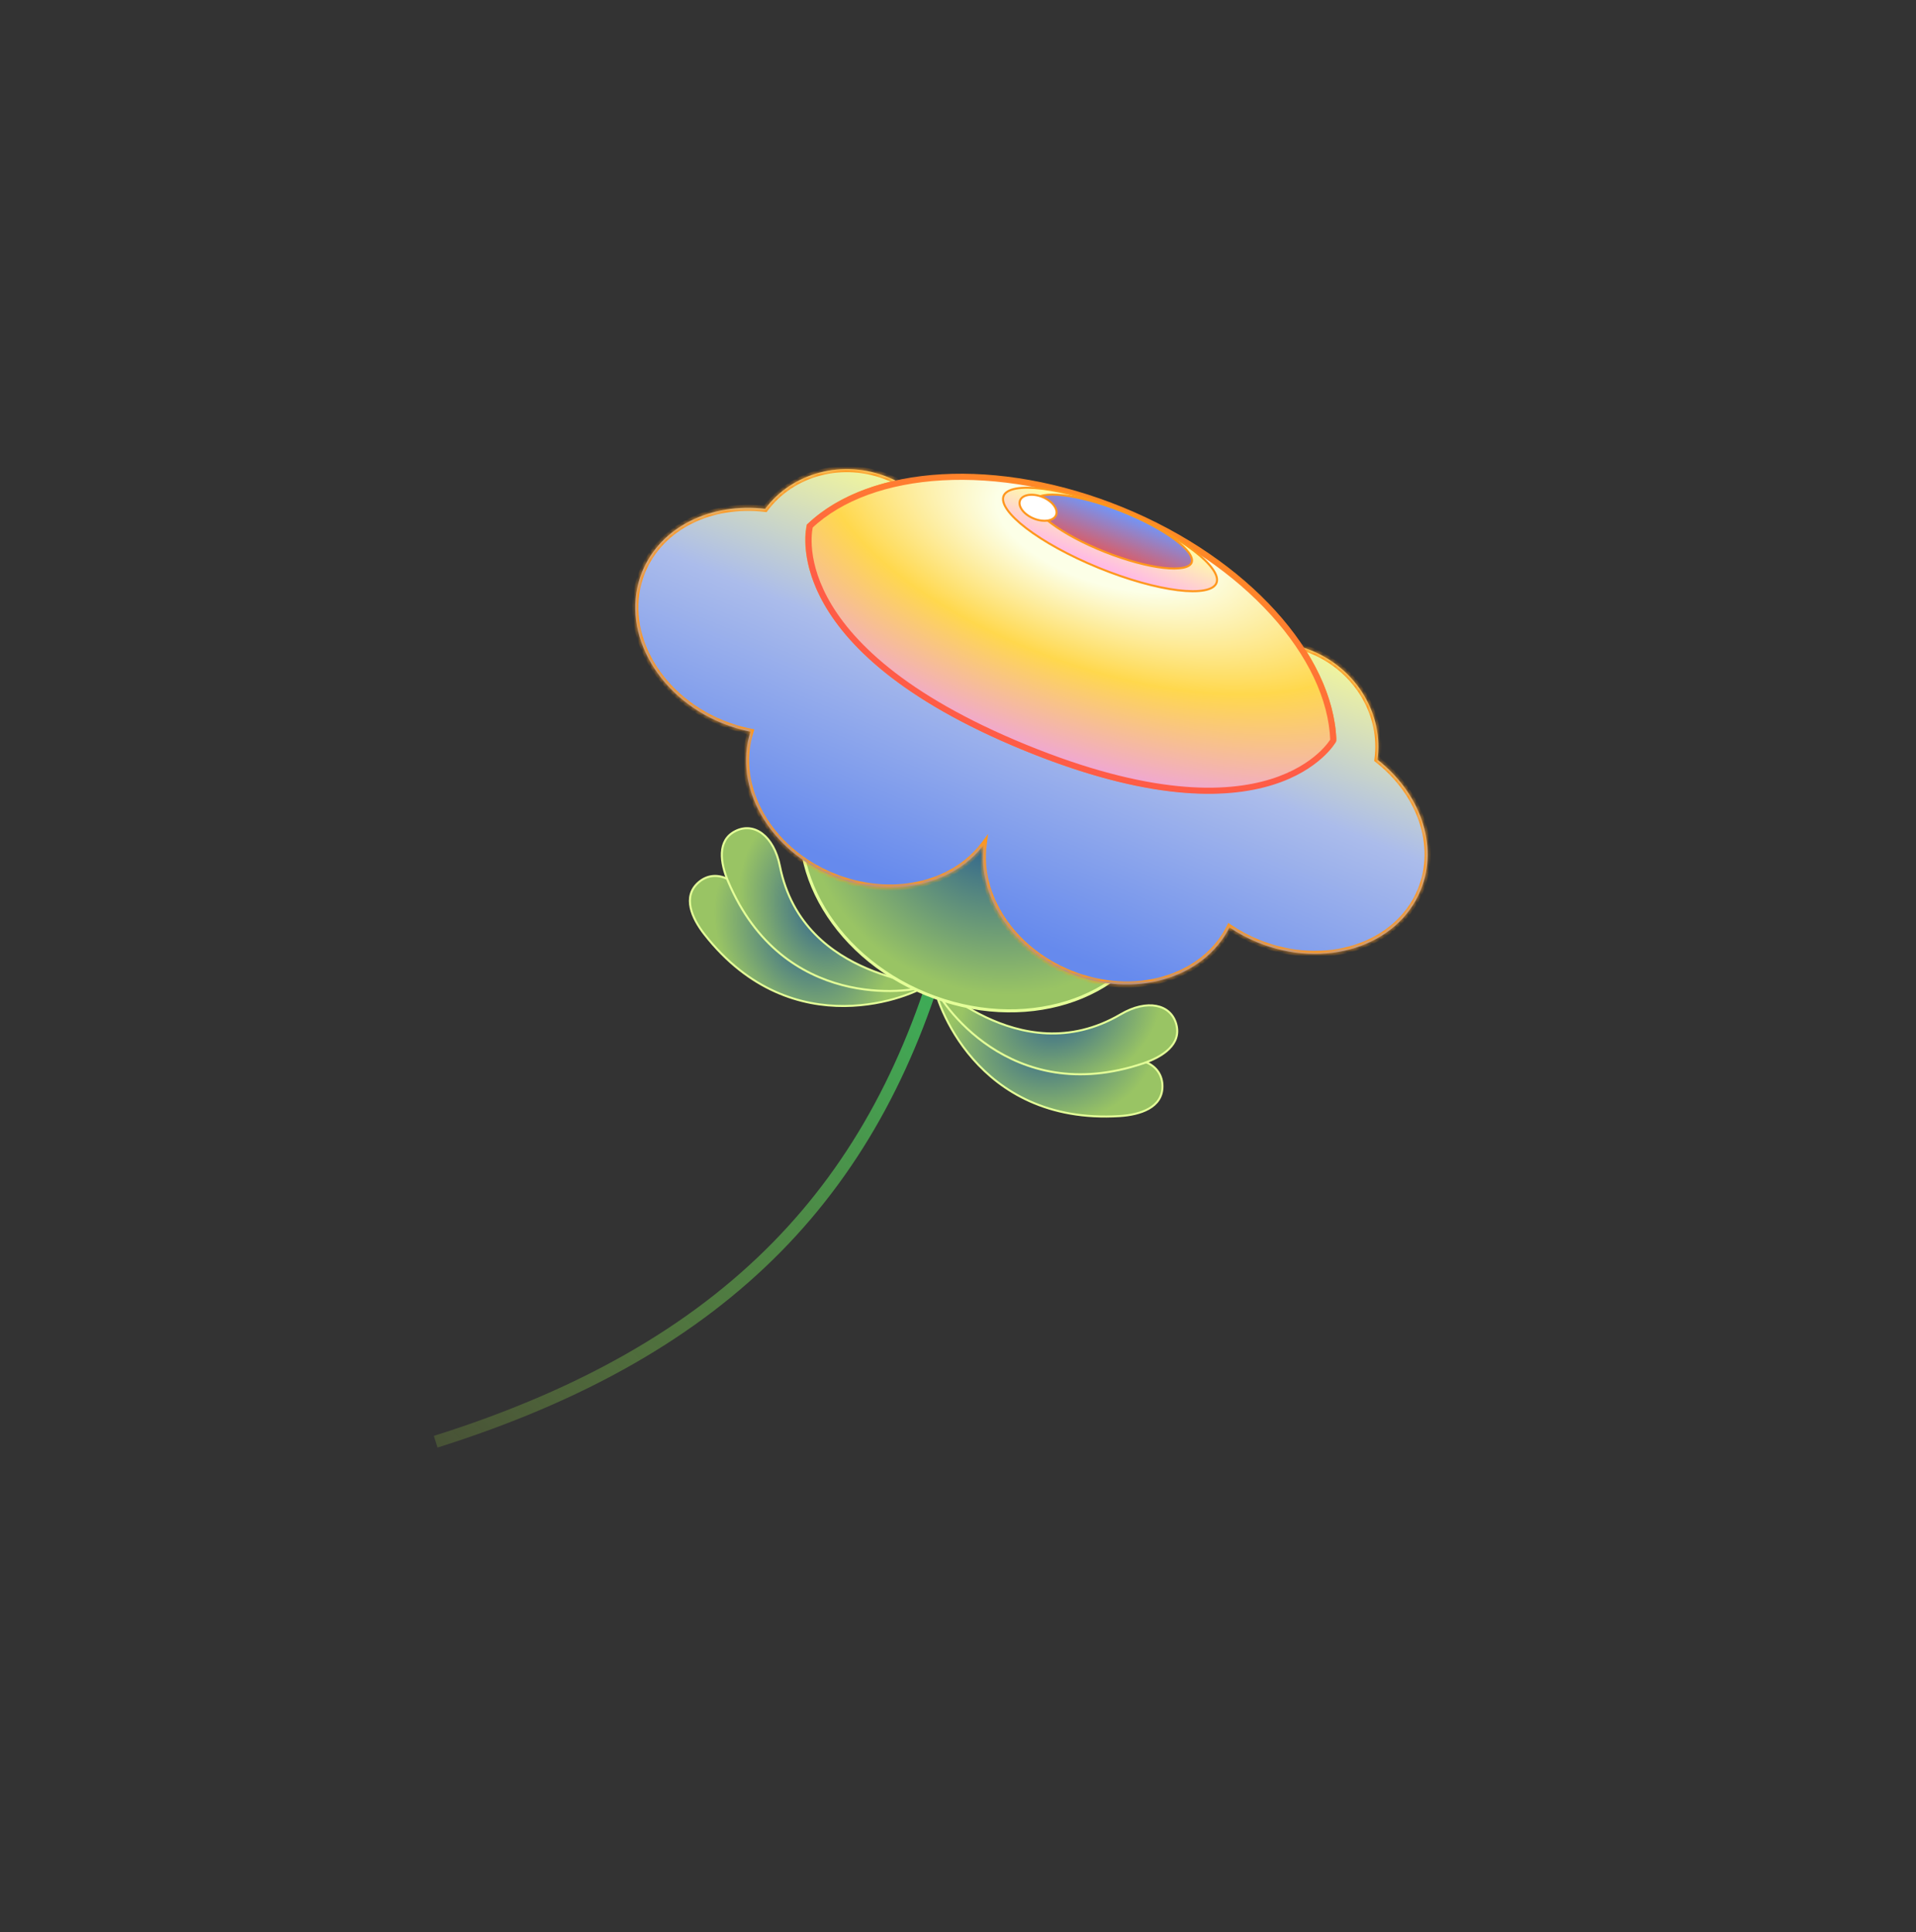 <svg width="470" height="474" viewBox="0 0 470 474" fill="none" xmlns="http://www.w3.org/2000/svg">
<rect x="0" y="0" width="470" height="474" fill="#333333" stroke="none"/>
<path d="M171.296 216.516C169.326 218.261 168.934 220.435 169.419 222.68C169.906 224.938 171.28 227.254 172.823 229.223C183.744 243.153 196.632 246.867 207.177 246.789C212.454 246.75 217.149 245.762 220.718 244.623C222.503 244.054 224.004 243.447 225.155 242.905C226.311 242.36 227.1 241.886 227.468 241.584C227.481 241.574 227.492 241.564 227.503 241.555C227.43 241.542 227.335 241.531 227.216 241.524C226.702 241.492 225.866 241.525 224.752 241.569C224.547 241.577 224.331 241.586 224.107 241.595C221.249 241.704 216.991 241.814 212.216 241.165C202.66 239.867 191.009 235.527 184.32 222.071C182.615 218.64 180.322 216.379 177.983 215.415C175.659 214.457 173.27 214.767 171.296 216.516Z" fill="url(#paint0_radial_1009_8925)" stroke="#E4FF98" stroke-width="0.5"/>
<path d="M285.156 266.485C285.161 269.117 283.798 270.854 281.798 271.985C279.787 273.121 277.143 273.634 274.647 273.789C256.98 274.888 245.64 267.726 238.69 259.795C235.211 255.826 232.83 251.661 231.309 248.237C230.548 246.525 230.003 245 229.643 243.78C229.282 242.554 229.113 241.65 229.093 241.174C229.093 241.158 229.092 241.143 229.092 241.129C229.15 241.174 229.221 241.238 229.306 241.322C229.672 241.685 230.202 242.332 230.909 243.193C231.04 243.352 231.176 243.519 231.319 243.692C233.137 245.901 235.884 249.155 239.543 252.292C246.863 258.569 257.85 264.39 272.35 260.445C276.047 259.439 279.26 259.65 281.534 260.757C283.795 261.856 285.151 263.847 285.156 266.485Z" fill="url(#paint1_radial_1009_8925)" stroke="#E4FF98" stroke-width="0.5"/>
<path d="M180.428 203.861C178.122 205.004 177.196 206.956 177.078 209.2C176.96 211.457 177.665 213.996 178.618 216.251C185.367 232.209 196.591 239.018 206.572 241.645C211.567 242.961 216.255 243.229 219.919 243.068C221.751 242.987 223.325 242.799 224.551 242.581C225.783 242.363 226.648 242.117 227.073 241.926C227.084 241.921 227.094 241.917 227.103 241.912C227.04 241.883 226.956 241.85 226.851 241.814C226.374 241.652 225.576 241.47 224.512 241.226C224.316 241.181 224.11 241.134 223.896 241.085C221.167 240.456 217.116 239.469 212.77 237.633C204.074 233.958 194.176 226.872 191.303 212.442C190.571 208.764 188.984 206.043 187.023 204.533C185.074 203.034 182.74 202.715 180.428 203.861Z" fill="url(#paint2_radial_1009_8925)" stroke="#E4FF98" stroke-width="0.5"/>
<path d="M288.543 251.251C289.221 253.734 288.379 255.723 286.78 257.302C285.172 258.89 282.807 260.052 280.488 260.838C264.079 266.401 251.533 262.54 242.935 256.828C238.633 253.97 235.316 250.645 233.002 247.8C231.845 246.378 230.94 245.077 230.287 244.016C229.632 242.951 229.24 242.14 229.101 241.697C229.097 241.685 229.094 241.675 229.091 241.665C229.155 241.692 229.235 241.733 229.332 241.788C229.77 242.037 230.437 242.512 231.325 243.145C231.489 243.262 231.661 243.384 231.84 243.511C234.124 245.132 237.554 247.503 241.814 249.53C250.34 253.586 262.213 256.272 274.904 248.828C278.138 246.931 281.227 246.308 283.658 246.771C286.073 247.23 287.863 248.762 288.543 251.251Z" fill="url(#paint3_radial_1009_8925)" stroke="#E4FF98" stroke-width="0.5"/>
<path d="M232.218 229.538C215.669 290.68 179.37 330.836 106.877 353.674" stroke="url(#paint4_linear_1009_8925)" stroke-width="3"/>
<path d="M298.281 142.978C297.952 143.783 296.999 144.387 295.349 144.693C293.718 144.994 291.517 144.981 288.887 144.656C283.631 144.007 276.752 142.124 269.501 139.156C262.251 136.187 256.026 132.705 251.825 129.483C249.721 127.87 248.143 126.336 247.192 124.977C246.23 123.603 245.974 122.503 246.304 121.698C246.634 120.893 247.586 120.289 249.236 119.983C250.867 119.682 253.068 119.695 255.699 120.02C260.954 120.669 267.833 122.552 275.084 125.52C282.334 128.489 288.559 131.971 292.761 135.193C294.864 136.806 296.443 138.34 297.393 139.699C298.355 141.073 298.611 142.173 298.281 142.978Z" fill="#FFFDA7" stroke="#4966B3" stroke-width="0.75"/>
<path d="M292.104 138.187C291.884 138.723 291.232 139.154 290.029 139.372C288.846 139.587 287.24 139.574 285.312 139.332C281.462 138.849 276.414 137.463 271.088 135.283C265.762 133.102 261.192 130.55 258.108 128.195C256.563 127.015 255.41 125.898 254.717 124.916C254.012 123.916 253.849 123.152 254.069 122.616C254.288 122.079 254.94 121.649 256.144 121.43C257.326 121.216 258.932 121.229 260.86 121.471C264.711 121.954 269.759 123.339 275.085 125.52C280.411 127.7 284.981 130.252 288.065 132.608C289.609 133.787 290.763 134.904 291.456 135.887C292.16 136.886 292.323 137.65 292.104 138.187Z" fill="#C90C21" stroke="#4966B3" stroke-width="0.75"/>
<path d="M287.199 139.119C286.425 141.009 283.892 141.881 281.455 140.884C279.018 139.886 277.824 137.488 278.598 135.597C279.372 133.707 281.905 132.834 284.342 133.832C286.779 134.83 287.973 137.228 287.199 139.119Z" fill="#FFFDA7" stroke="#4966B3" stroke-width="0.75"/>
<path d="M198.771 191.281C206.674 171.977 232.198 164.027 255.873 173.719C279.549 183.412 292.17 206.979 284.267 226.282C276.364 245.586 250.841 253.536 227.165 243.844C203.489 234.151 190.869 210.584 198.771 191.281Z" fill="url(#paint5_radial_1009_8925)" stroke="#E4FF98" stroke-width="0.75"/>
<mask id="path-10-inside-1_1009_8925" fill="white">
<path fill-rule="evenodd" clip-rule="evenodd" d="M251.442 183.381C192.798 159.373 198.152 130.974 198.569 129.124C204.052 123.891 211.704 120.277 220.711 118.418C219.833 117.94 218.918 117.504 217.97 117.116C206.715 112.508 194.274 115.984 187.705 124.827C174.493 123.258 162.086 129.14 157.555 140.208C151.903 154.014 160.645 170.66 177.08 177.389C179.398 178.338 181.745 179.039 184.083 179.504C179.825 192.934 188.509 208.474 204.249 214.918C218.447 220.731 233.743 217.24 241.288 207.281C239.682 219.672 248.139 232.887 262.337 238.699C278.115 245.159 295.247 240.13 301.594 227.504C303.703 228.93 306.011 230.173 308.495 231.19C324.93 237.918 342.836 232.181 348.488 218.376C353.003 207.346 348.332 194.504 337.89 186.354C339.429 175.43 332.995 164.207 321.727 159.594C320.759 159.197 319.782 158.861 318.801 158.582C323.783 166.025 326.681 173.755 327.047 181.151L326.997 181.29C326.997 181.29 312.089 208.21 251.442 183.381Z"/>
</mask>
<path fill-rule="evenodd" clip-rule="evenodd" d="M251.442 183.381C192.798 159.373 198.152 130.974 198.569 129.124C204.052 123.891 211.704 120.277 220.711 118.418C219.833 117.94 218.918 117.504 217.97 117.116C206.715 112.508 194.274 115.984 187.705 124.827C174.493 123.258 162.086 129.14 157.555 140.208C151.903 154.014 160.645 170.66 177.08 177.389C179.398 178.338 181.745 179.039 184.083 179.504C179.825 192.934 188.509 208.474 204.249 214.918C218.447 220.731 233.743 217.24 241.288 207.281C239.682 219.672 248.139 232.887 262.337 238.699C278.115 245.159 295.247 240.13 301.594 227.504C303.703 228.93 306.011 230.173 308.495 231.19C324.93 237.918 342.836 232.181 348.488 218.376C353.003 207.346 348.332 194.504 337.89 186.354C339.429 175.43 332.995 164.207 321.727 159.594C320.759 159.197 319.782 158.861 318.801 158.582C323.783 166.025 326.681 173.755 327.047 181.151L326.997 181.29C326.997 181.29 312.089 208.21 251.442 183.381Z" fill="url(#paint6_linear_1009_8925)"/>
<path d="M198.569 129.124L198.052 128.581L197.888 128.738L197.838 128.959L198.569 129.124ZM220.711 118.418L220.862 119.152L222.868 118.738L221.069 117.759L220.711 118.418ZM217.97 117.116L218.254 116.422L217.97 117.116ZM187.705 124.827L187.616 125.572L188.048 125.623L188.307 125.275L187.705 124.827ZM184.083 179.504L184.798 179.731L185.051 178.932L184.23 178.769L184.083 179.504ZM241.288 207.281L242.031 207.378L242.394 204.579L240.69 206.828L241.288 207.281ZM301.594 227.504L302.014 226.882L301.307 226.404L300.923 227.167L301.594 227.504ZM337.89 186.354L337.147 186.249L337.087 186.678L337.429 186.945L337.89 186.354ZM318.801 158.582L319.005 157.861L317.042 157.304L318.177 158.999L318.801 158.582ZM327.047 181.151L327.753 181.404L327.804 181.263L327.796 181.113L327.047 181.151ZM326.997 181.29L327.653 181.654L327.682 181.601L327.703 181.544L326.997 181.29ZM197.838 128.959C197.598 130.02 196.152 137.784 202.207 148.317C208.256 158.839 221.738 172.031 251.158 184.075L251.726 182.687C222.501 170.723 209.338 157.711 203.508 147.569C197.683 137.438 199.123 130.077 199.301 129.289L197.838 128.959ZM220.559 117.683C211.453 119.563 203.66 123.228 198.052 128.581L199.087 129.667C204.443 124.555 211.956 120.991 220.862 119.152L220.559 117.683ZM221.069 117.759C220.167 117.268 219.228 116.821 218.254 116.422L217.685 117.81C218.609 118.188 219.498 118.612 220.352 119.076L221.069 117.759ZM218.254 116.422C206.7 111.692 193.887 115.246 187.102 124.38L188.307 125.275C194.66 116.722 206.729 113.325 217.685 117.81L218.254 116.422ZM187.793 124.083C174.337 122.484 161.551 128.468 156.861 139.924L158.249 140.492C162.622 129.812 174.65 124.032 187.616 125.572L187.793 124.083ZM156.861 139.924C151.008 154.222 160.096 171.246 176.796 178.083L177.364 176.695C161.194 170.075 152.799 153.806 158.249 140.492L156.861 139.924ZM176.796 178.083C179.158 179.05 181.552 179.765 183.937 180.24L184.23 178.769C181.939 178.313 179.638 177.626 177.364 176.695L176.796 178.083ZM183.368 179.278C178.962 193.176 187.965 209.062 203.965 215.612L204.533 214.224C189.053 207.887 180.689 192.692 184.798 179.731L183.368 179.278ZM203.965 215.612C218.408 221.525 234.093 218.02 241.885 207.734L240.69 206.828C233.393 216.461 218.486 219.937 204.533 214.224L203.965 215.612ZM240.544 207.185C238.886 219.982 247.61 233.48 262.053 239.393L262.622 238.005C248.668 232.293 240.479 219.362 242.031 207.378L240.544 207.185ZM262.053 239.393C278.091 245.959 295.696 240.908 302.264 227.84L300.923 227.167C294.799 239.352 278.139 244.358 262.622 238.005L262.053 239.393ZM301.174 228.125C303.326 229.58 305.679 230.848 308.211 231.884L308.779 230.496C306.343 229.498 304.08 228.279 302.014 226.882L301.174 228.125ZM308.211 231.884C324.911 238.721 343.328 232.957 349.182 218.66L347.794 218.091C342.343 231.405 324.95 237.116 308.779 230.496L308.211 231.884ZM349.182 218.66C353.856 207.244 348.988 194.064 338.352 185.762L337.429 186.945C347.676 194.943 352.151 207.449 347.794 218.091L349.182 218.66ZM338.633 186.458C340.223 175.176 333.579 163.635 322.011 158.9L321.443 160.288C332.412 164.779 338.636 175.685 337.147 186.249L338.633 186.458ZM322.011 158.9C321.017 158.493 320.014 158.147 319.005 157.861L318.596 159.304C319.55 159.575 320.501 159.902 321.443 160.288L322.011 158.9ZM327.796 181.113C327.422 173.55 324.461 165.691 319.424 158.165L318.177 158.999C323.104 166.36 325.941 173.96 326.298 181.188L327.796 181.113ZM327.703 181.544L327.753 181.404L326.341 180.897L326.291 181.036L327.703 181.544ZM251.158 184.075C281.583 196.531 300.661 196.058 312.191 192.361C317.954 190.512 321.806 187.866 324.225 185.663C325.434 184.562 326.283 183.574 326.834 182.854C327.109 182.494 327.31 182.201 327.444 181.995C327.511 181.891 327.561 181.81 327.596 181.752C327.613 181.723 327.626 181.7 327.636 181.684C327.641 181.676 327.644 181.669 327.647 181.664C327.649 181.661 327.65 181.659 327.651 181.658C327.651 181.657 327.652 181.656 327.652 181.655C327.653 181.654 327.653 181.654 326.997 181.29C326.341 180.927 326.341 180.926 326.341 180.926C326.341 180.926 326.342 180.925 326.342 180.925C326.342 180.925 326.342 180.926 326.341 180.926C326.34 180.928 326.339 180.931 326.336 180.935C326.331 180.945 326.322 180.96 326.309 180.981C326.283 181.024 326.243 181.09 326.186 181.178C326.072 181.354 325.893 181.615 325.642 181.943C325.141 182.598 324.352 183.519 323.215 184.554C320.944 186.622 317.278 189.154 311.733 190.932C300.647 194.487 281.948 195.06 251.726 182.687L251.158 184.075Z" fill="#FF971D" mask="url(#path-10-inside-1_1009_8925)"/>
<mask id="path-12-outside-2_1009_8925" maskUnits="userSpaceOnUse" x="185.836" y="97.58" width="155.115" height="113.575" fill="black">
<rect fill="white" x="185.836" y="97.58" width="155.115" height="113.575"/>
<path fill-rule="evenodd" clip-rule="evenodd" d="M198.671 129.087C198.671 129.087 190.793 158.552 251.44 183.38C312.086 208.209 327.046 181.661 327.046 181.661L327.065 181.608C326.335 160.997 305.788 137.686 275.207 125.167C244.634 112.65 213.647 114.856 198.669 129.028L198.671 129.087Z"/>
</mask>
<path fill-rule="evenodd" clip-rule="evenodd" d="M198.671 129.087C198.671 129.087 190.793 158.552 251.44 183.38C312.086 208.209 327.046 181.661 327.046 181.661L327.065 181.608C326.335 160.997 305.788 137.686 275.207 125.167C244.634 112.65 213.647 114.856 198.669 129.028L198.671 129.087Z" fill="url(#paint7_radial_1009_8925)"/>
<path d="M198.671 129.087L199.396 129.28L199.424 129.173L199.421 129.063L198.671 129.087ZM327.046 181.661L327.699 182.029L327.732 181.972L327.753 181.911L327.046 181.661ZM327.065 181.608L327.772 181.857L327.82 181.723L327.814 181.581L327.065 181.608ZM198.669 129.028L198.154 128.483L197.909 128.715L197.92 129.052L198.669 129.028ZM251.724 182.686C221.501 170.313 208.476 156.835 202.974 146.568C200.222 141.434 199.339 137.079 199.136 134.029C199.035 132.502 199.104 131.299 199.196 130.486C199.243 130.079 199.295 129.77 199.334 129.566C199.354 129.464 199.37 129.389 199.381 129.341C199.387 129.317 199.391 129.3 199.393 129.29C199.395 129.285 199.396 129.281 199.396 129.28C199.396 129.279 199.396 129.279 199.396 129.279C199.396 129.279 199.396 129.279 199.396 129.279C199.396 129.28 199.396 129.28 198.671 129.087C197.947 128.893 197.946 128.894 197.946 128.895C197.946 128.895 197.946 128.896 197.946 128.897C197.945 128.899 197.944 128.902 197.944 128.904C197.942 128.91 197.94 128.917 197.938 128.927C197.933 128.945 197.927 128.971 197.92 129.003C197.905 129.068 197.884 129.161 197.861 129.281C197.815 129.521 197.757 129.869 197.706 130.317C197.604 131.211 197.532 132.505 197.639 134.128C197.855 137.378 198.793 141.942 201.652 147.277C207.372 157.95 220.731 171.619 251.155 184.074L251.724 182.686ZM327.046 181.661C326.393 181.293 326.393 181.292 326.393 181.292C326.393 181.292 326.393 181.292 326.394 181.291C326.394 181.291 326.393 181.292 326.393 181.292C326.392 181.294 326.391 181.297 326.388 181.301C326.383 181.31 326.374 181.325 326.361 181.346C326.335 181.388 326.294 181.454 326.237 181.54C326.123 181.713 325.944 181.97 325.693 182.293C325.191 182.938 324.4 183.844 323.261 184.862C320.986 186.896 317.314 189.383 311.762 191.115C300.661 194.58 281.947 195.059 251.724 182.686L251.155 184.074C281.579 196.53 300.668 196.149 312.209 192.547C317.978 190.747 321.836 188.148 324.261 185.98C325.472 184.898 326.324 183.924 326.877 183.214C327.153 182.859 327.355 182.57 327.489 182.367C327.556 182.265 327.607 182.184 327.642 182.127C327.659 182.098 327.672 182.076 327.682 182.06C327.687 182.051 327.691 182.045 327.694 182.04C327.695 182.037 327.696 182.035 327.697 182.033C327.698 182.032 327.698 182.032 327.699 182.031C327.699 182.03 327.699 182.029 327.046 181.661ZM326.358 181.358L326.339 181.412L327.753 181.911L327.772 181.857L326.358 181.358ZM327.814 181.581C327.441 171.043 322.011 159.901 312.886 149.849C303.752 139.789 290.874 130.771 275.491 124.473L274.923 125.861C290.121 132.083 302.807 140.979 311.775 150.857C320.75 160.743 325.959 171.562 326.315 181.634L327.814 181.581ZM275.491 124.473C260.112 118.177 244.611 115.575 231.048 116.34C217.496 117.105 205.812 121.237 198.154 128.483L199.185 129.573C206.504 122.647 217.803 118.59 231.132 117.838C244.45 117.087 259.729 119.641 274.923 125.861L275.491 124.473ZM199.421 129.063L199.419 129.004L197.92 129.052L197.922 129.111L199.421 129.063Z" fill="url(#paint8_linear_1009_8925)" mask="url(#path-12-outside-2_1009_8925)"/>
<path d="M298.398 143.025C298.043 143.892 297.034 144.508 295.372 144.816C293.724 145.121 291.508 145.106 288.872 144.78C283.603 144.129 276.713 142.243 269.455 139.272C262.197 136.3 255.962 132.813 251.749 129.582C249.641 127.966 248.051 126.423 247.091 125.049C246.122 123.665 245.835 122.518 246.189 121.651C246.544 120.785 247.553 120.168 249.215 119.861C250.863 119.556 253.079 119.571 255.715 119.896C260.984 120.547 267.874 122.433 275.132 125.405C282.39 128.376 288.625 131.863 292.838 135.094C294.946 136.711 296.536 138.254 297.497 139.627C298.465 141.011 298.753 142.159 298.398 143.025Z" fill="url(#paint9_linear_1009_8925)" stroke="#FF971D" stroke-width="0.5"/>
<path d="M292.312 138.004C292.549 137.403 292.344 136.593 291.621 135.593C290.906 134.604 289.728 133.492 288.164 132.328C285.041 130.001 280.43 127.499 275.071 125.38C269.712 123.262 264.637 121.933 260.767 121.495C258.83 121.275 257.21 121.28 256.013 121.513C254.801 121.748 254.097 122.199 253.86 122.8C253.622 123.401 253.827 124.211 254.55 125.211C255.265 126.2 256.444 127.311 258.007 128.476C261.13 130.802 265.741 133.304 271.1 135.423C276.459 137.542 281.534 138.87 285.404 139.309C287.341 139.528 288.961 139.523 290.159 139.291C291.37 139.056 292.074 138.605 292.312 138.004Z" fill="url(#paint10_linear_1009_8925)" stroke="#FF971D" stroke-width="0.5"/>
<path d="M259.053 126.369C258.773 127.051 258.057 127.521 257.052 127.688C256.051 127.854 254.804 127.709 253.557 127.198C252.31 126.687 251.319 125.917 250.722 125.097C250.122 124.273 249.941 123.435 250.22 122.753C250.5 122.071 251.216 121.601 252.221 121.435C253.222 121.269 254.468 121.414 255.716 121.925C256.963 122.435 257.954 123.206 258.551 124.026C259.151 124.85 259.332 125.687 259.053 126.369Z" fill="white" stroke="#FF971D" stroke-width="0.5"/>
<defs>
<radialGradient id="paint0_radial_1009_8925" cx="0" cy="0" r="1" gradientUnits="userSpaceOnUse" gradientTransform="translate(196.845 230.669) rotate(54.633) scale(26.156 19.032)">
<stop offset="0.178" stop-color="#457787"/>
<stop offset="1" stop-color="#99C464"/>
</radialGradient>
<radialGradient id="paint1_radial_1009_8925" cx="0" cy="0" r="1" gradientUnits="userSpaceOnUse" gradientTransform="translate(257.601 256.801) rotate(173.715) scale(26.156 19.032)">
<stop offset="0.178" stop-color="#457787"/>
<stop offset="1" stop-color="#99C464"/>
</radialGradient>
<radialGradient id="paint2_radial_1009_8925" cx="0" cy="0" r="1" gradientUnits="userSpaceOnUse" gradientTransform="translate(200.939 223.773) rotate(69.804) scale(25.605 18.631)">
<stop offset="0.178" stop-color="#457787"/>
<stop offset="1" stop-color="#99C464"/>
</radialGradient>
<radialGradient id="paint3_radial_1009_8925" cx="0" cy="0" r="1" gradientUnits="userSpaceOnUse" gradientTransform="translate(260.033 249.159) rotate(158.544) scale(25.605 18.631)">
<stop offset="0.178" stop-color="#457787"/>
<stop offset="1" stop-color="#99C464"/>
</radialGradient>
<linearGradient id="paint4_linear_1009_8925" x1="279.557" y1="188.153" x2="48.815" y2="408.08" gradientUnits="userSpaceOnUse">
<stop offset="0.127" stop-color="#2EBF62"/>
<stop offset="0.933" stop-color="#ABBC38" stop-opacity="0"/>
</linearGradient>
<radialGradient id="paint5_radial_1009_8925" cx="0" cy="0" r="1" gradientUnits="userSpaceOnUse" gradientTransform="translate(241.1 206.352) rotate(-65.665) scale(36.196 44.052)">
<stop stop-color="#2F648F"/>
<stop offset="1" stop-color="#99C464"/>
</radialGradient>
<linearGradient id="paint6_linear_1009_8925" x1="275.634" y1="124.058" x2="233.529" y2="226.905" gradientUnits="userSpaceOnUse">
<stop offset="0.083" stop-color="#FDFF8F"/>
<stop offset="0.479" stop-color="#ABBCEB"/>
<stop offset="0.964" stop-color="#668AED"/>
</linearGradient>
<radialGradient id="paint7_radial_1009_8925" cx="0" cy="0" r="1" gradientUnits="userSpaceOnUse" gradientTransform="translate(270.207 130.572) rotate(109.843) scale(58.864 129.889)">
<stop offset="0.207" stop-color="#FCFFE7"/>
<stop offset="0.562" stop-color="#FFD84D"/>
<stop offset="0.968" stop-color="#EFA5D8"/>
</radialGradient>
<linearGradient id="paint8_linear_1009_8925" x1="255.969" y1="164.683" x2="277.824" y2="110.949" gradientUnits="userSpaceOnUse">
<stop stop-color="#FF5C47"/>
<stop offset="0.948" stop-color="#FF971D"/>
</linearGradient>
<linearGradient id="paint9_linear_1009_8925" x1="274.27" y1="127.743" x2="268.635" y2="141.747" gradientUnits="userSpaceOnUse">
<stop stop-color="#FFFDA7"/>
<stop offset="1" stop-color="#FFA8F6"/>
</linearGradient>
<linearGradient id="paint10_linear_1009_8925" x1="269.845" y1="138.741" x2="275.163" y2="125.148" gradientUnits="userSpaceOnUse">
<stop stop-color="#F94C3C"/>
<stop offset="1" stop-color="#6D98FD"/>
</linearGradient>
</defs>
</svg>
